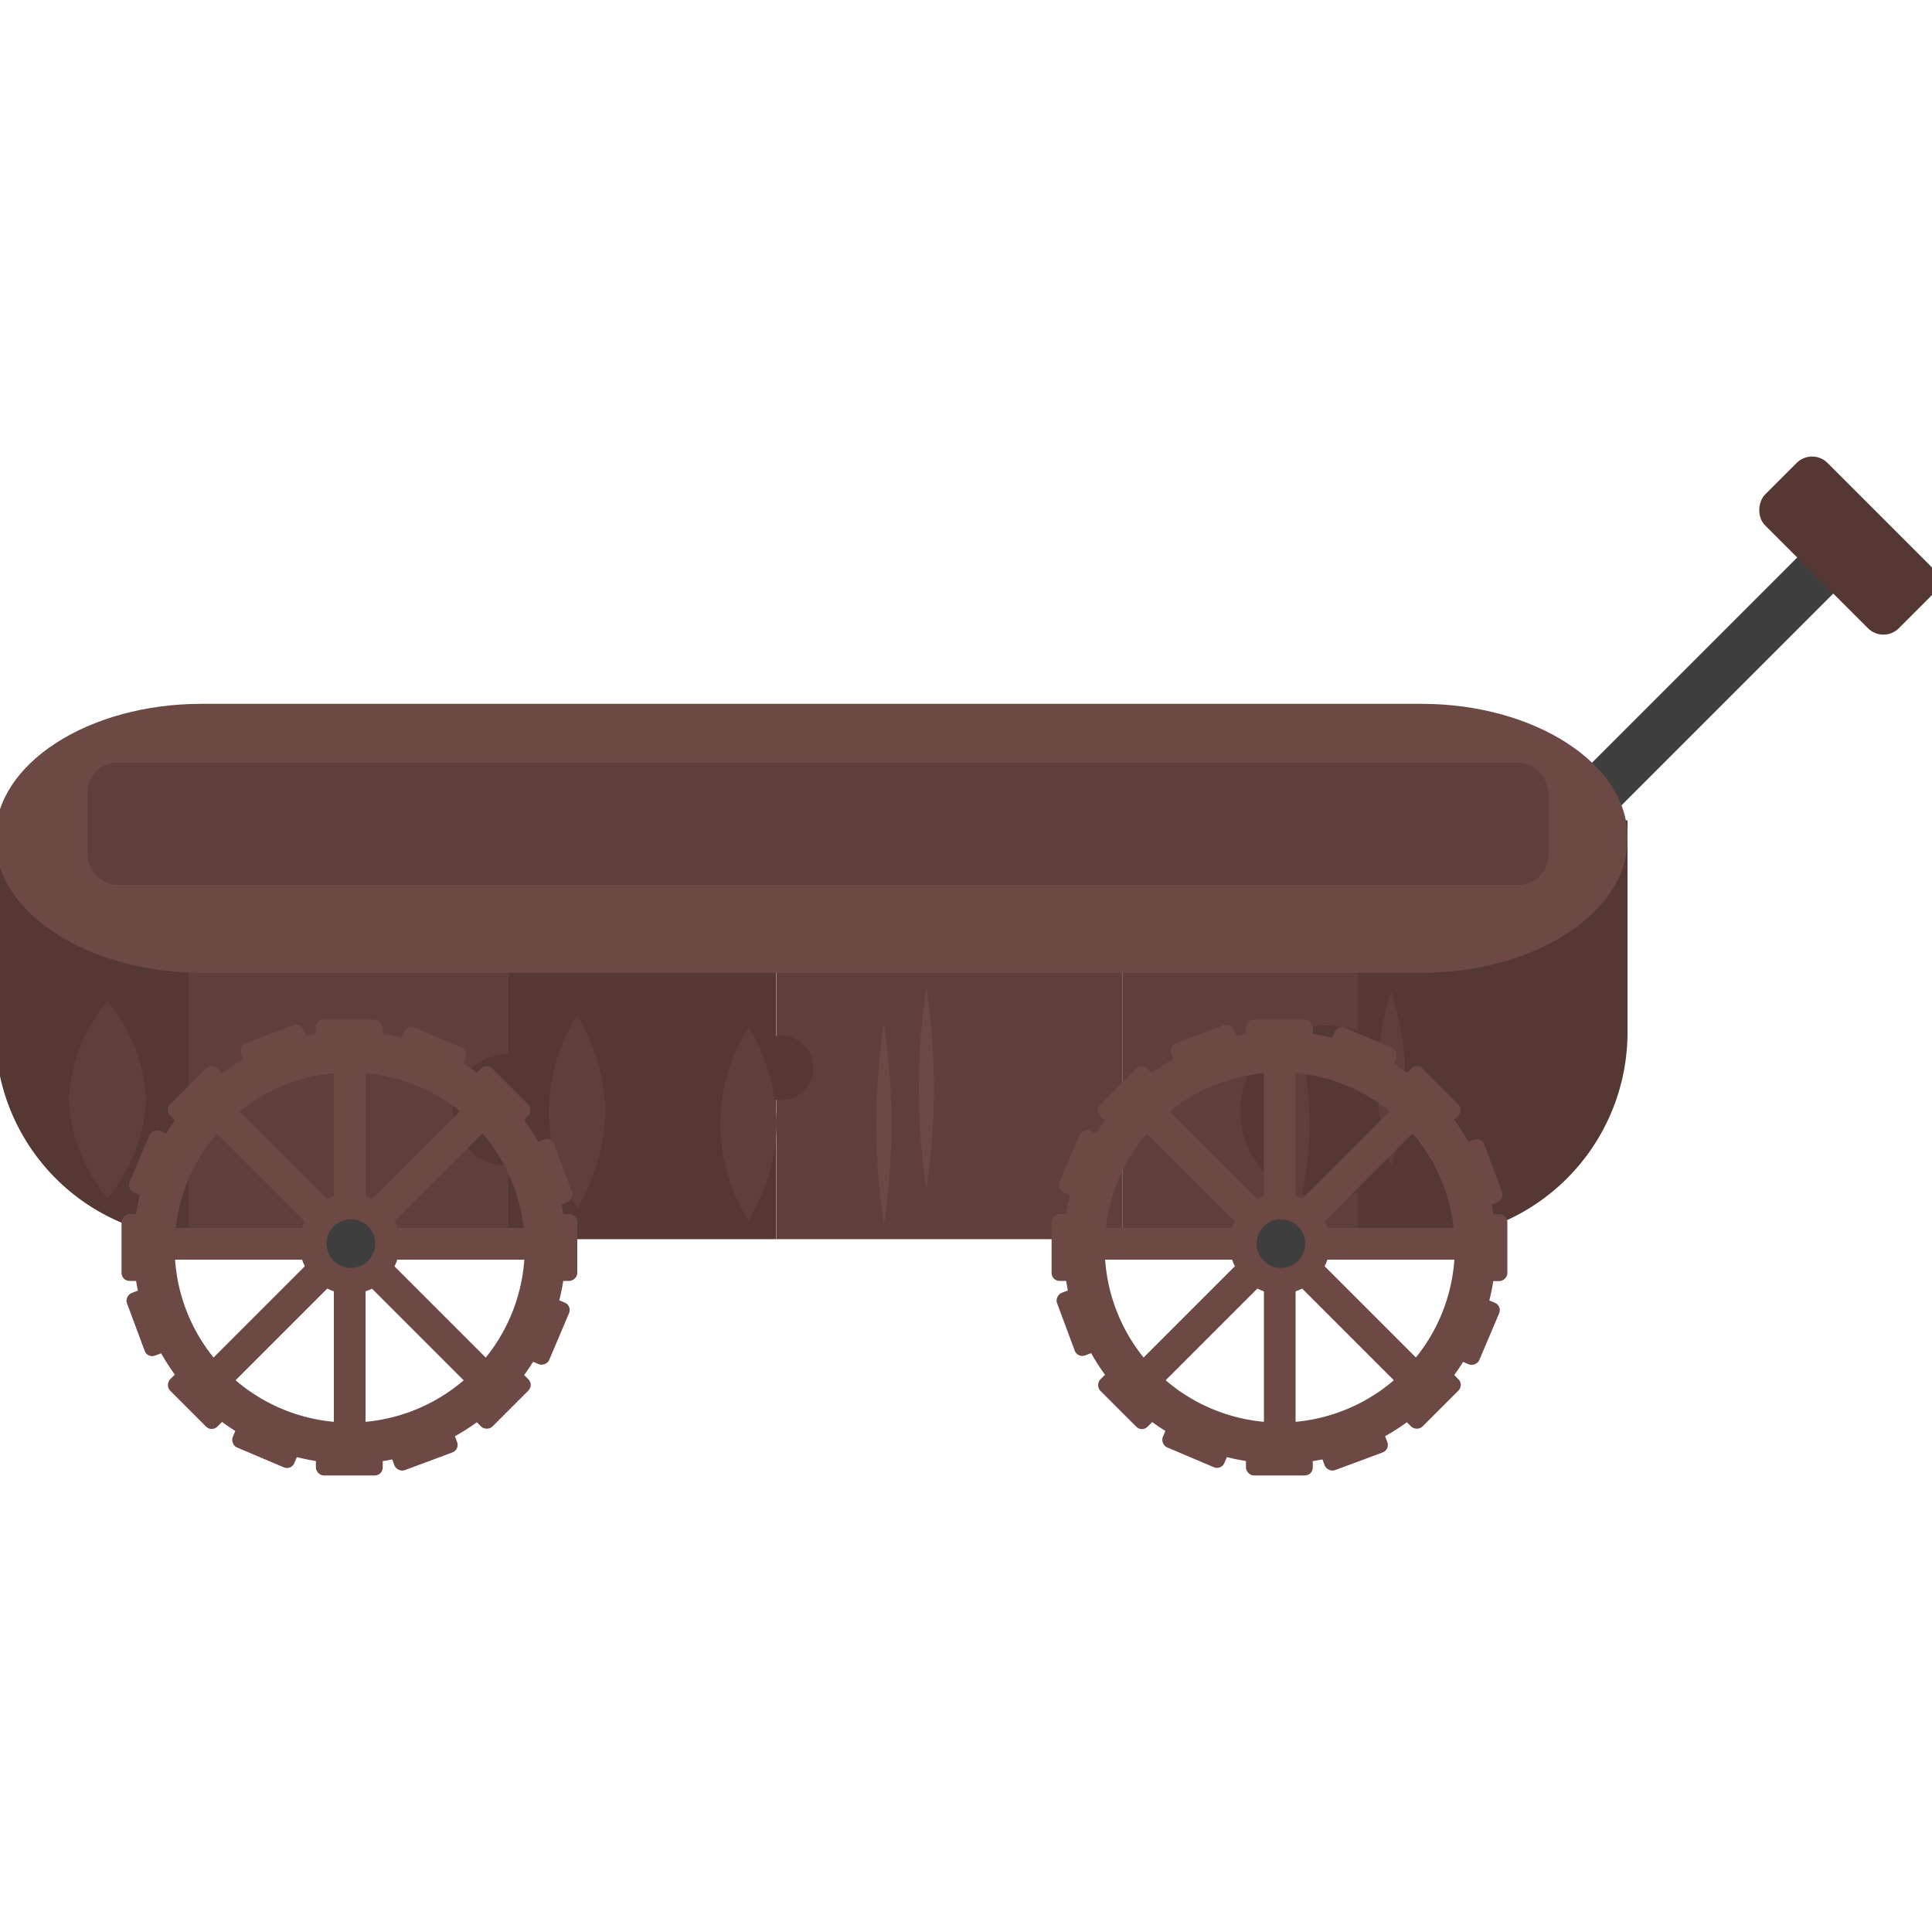 <svg id="Layer_1" data-name="Layer 1" xmlns="http://www.w3.org/2000/svg" viewBox="0 0 100 100"><defs><style>.cls-1{fill:#3e3e3f;}.cls-2{fill:#553734;}.cls-3{fill:#5f3f3b;}.cls-4{fill:#6d4945;}</style></defs><title>cart</title><rect class="cls-1" x="87.03" y="24.69" width="2.64" height="21.41" rx="0.65" ry="0.65" transform="translate(50.9 -52.1) rotate(45)"/><rect class="cls-2" x="90.74" y="25.95" width="9.79" height="4.57" rx="1.13" ry="1.13" transform="translate(47.98 -59.35) rotate(45)"/><path class="cls-2" d="M-.24,42.5v11a10.67,10.67,0,0,0,10,10.6V42.5Z"/><path class="cls-3" d="M9.76,42.5V64.07c.23,0,.44.07.67.07H26.32V42.5Z"/><rect class="cls-2" x="26.32" y="42.5" width="13.86" height="21.64"/><rect class="cls-3" x="40.19" y="42.5" width="17.92" height="21.64"/><rect class="cls-3" x="58.11" y="42.5" width="12.17" height="21.64"/><path class="cls-2" d="M70.28,42.5V64.13h3.29A10.7,10.7,0,0,0,84.24,53.46v-11Z"/><path class="cls-4" d="M84.24,43.34h0c0-3.8-4.8-6.91-10.67-6.91H10.43c-5.87,0-10.67,3.11-10.67,6.91H84.24Z"/><path class="cls-4" d="M-.24,43.34v.1c0,3.8,4.8,6.91,10.67,6.91H73.57c5.87,0,10.67-3.11,10.67-6.91v-.1Z"/><rect class="cls-3" x="4.52" y="39.47" width="75.63" height="6.34" rx="1.56" ry="1.56"/><circle class="cls-2" cx="26.32" cy="57.45" r="2.89" transform="translate(-32.91 35.44) rotate(-45)"/><circle class="cls-2" cx="68.66" cy="57.54" r="4.47" transform="translate(-20.57 65.41) rotate(-45)"/><circle class="cls-2" cx="40.42" cy="55.27" r="1.67" transform="translate(-27.24 44.77) rotate(-45)"/><path class="cls-3" d="M72.74,55.84a14.72,14.72,0,0,1-.73,4.5,14.28,14.28,0,0,1,0-9A14.72,14.72,0,0,1,72.74,55.84Z"/><path class="cls-3" d="M40.2,58.17a10.15,10.15,0,0,1-1.45,5,9.27,9.27,0,0,1,0-10A10.15,10.15,0,0,1,40.2,58.17Z"/><path class="cls-3" d="M31.33,57.54a10.15,10.15,0,0,1-1.45,5,9.27,9.27,0,0,1,0-10A10.15,10.15,0,0,1,31.33,57.54Z"/><path class="cls-4" d="M46.14,58.17a35.32,35.32,0,0,1-.39,5.21,35.09,35.09,0,0,1,0-10.41A35.32,35.32,0,0,1,46.14,58.17Z"/><path class="cls-4" d="M48.34,56.33a35.32,35.32,0,0,1-.39,5.21,35.09,35.09,0,0,1,0-10.41A35.32,35.32,0,0,1,48.34,56.33Z"/><path class="cls-3" d="M7.56,56.92a8.68,8.68,0,0,1-2,5.11,8.68,8.68,0,0,1-2-5.11,8.68,8.68,0,0,1,2-5.11A8.68,8.68,0,0,1,7.56,56.92Z"/><path class="cls-3" d="M67.79,58.17a16.9,16.9,0,0,1-.77,5,16.44,16.44,0,0,1,0-10A16.9,16.9,0,0,1,67.79,58.17Z"/><rect class="cls-4" x="17.28" y="54.73" width="1.64" height="19.29"/><rect class="cls-4" x="17.28" y="54.73" width="1.64" height="19.29" transform="translate(82.47 46.28) rotate(90)"/><rect class="cls-4" x="17.28" y="54.73" width="1.64" height="19.29" transform="translate(50.82 6.06) rotate(45)"/><rect class="cls-4" x="17.28" y="54.73" width="1.64" height="19.29" transform="translate(76.41 97.1) rotate(135)"/><path class="cls-4" d="M18.1,75.76A11.19,11.19,0,1,1,29.29,64.57,11.2,11.2,0,0,1,18.1,75.76Zm0-20.25a9.06,9.06,0,1,0,9.06,9.06A9.07,9.07,0,0,0,18.1,55.5Z"/><rect class="cls-4" x="16.35" y="52.78" width="3.46" height="1.66" rx="0.41" ry="0.41"/><rect class="cls-4" x="16.35" y="74.71" width="3.46" height="1.66" rx="0.41" ry="0.41"/><rect class="cls-4" x="27.31" y="63.74" width="3.46" height="1.66" rx="0.41" ry="0.41" transform="translate(93.62 35.53) rotate(90)"/><rect class="cls-4" x="5.38" y="63.74" width="3.46" height="1.66" rx="0.41" ry="0.41" transform="translate(71.69 57.46) rotate(90)"/><rect class="cls-4" x="24.1" y="55.99" width="3.46" height="1.66" rx="0.41" ry="0.41" transform="translate(47.74 -1.62) rotate(45)"/><rect class="cls-4" x="8.59" y="71.5" width="3.46" height="1.66" rx="0.41" ry="0.41" transform="translate(54.17 13.88) rotate(45)"/><rect class="cls-4" x="24.1" y="71.5" width="3.46" height="1.66" rx="0.41" ry="0.41" transform="translate(95.24 105.2) rotate(135)"/><rect class="cls-4" x="8.59" y="55.99" width="3.46" height="1.66" rx="0.41" ry="0.41" transform="translate(57.8 89.7) rotate(135)"/><rect class="cls-4" x="20.63" y="53.65" width="3.46" height="1.66" rx="0.41" ry="0.41" transform="translate(23.04 -4.41) rotate(22.98)"/><rect class="cls-4" x="12.07" y="73.84" width="3.46" height="1.66" rx="0.41" ry="0.41" transform="translate(30.25 0.54) rotate(22.98)"/><rect class="cls-4" x="26.44" y="68.02" width="3.46" height="1.66" rx="0.41" ry="0.41" transform="translate(102.56 69.8) rotate(112.98)"/><rect class="cls-4" x="6.25" y="59.46" width="3.46" height="1.66" rx="0.41" ry="0.41" transform="translate(66.61 76.48) rotate(112.98)"/><rect class="cls-4" x="26.63" y="59.92" width="3.46" height="1.66" rx="0.41" ry="0.41" transform="translate(75.42 13) rotate(69.6)"/><rect class="cls-4" x="6.07" y="67.56" width="3.46" height="1.66" rx="0.41" ry="0.41" transform="translate(69.19 37.25) rotate(69.6)"/><rect class="cls-4" x="20.17" y="74.02" width="3.46" height="1.66" rx="0.41" ry="0.41" transform="translate(68.51 137.38) rotate(159.6)"/><rect class="cls-4" x="12.53" y="53.46" width="3.46" height="1.66" rx="0.41" ry="0.41" transform="translate(46.54 100.22) rotate(159.6)"/><circle class="cls-4" cx="18.1" cy="64.37" r="2.6"/><circle class="cls-1" cx="18.16" cy="64.37" r="1.26"/><rect class="cls-4" x="65.42" y="54.73" width="1.64" height="19.29"/><rect class="cls-4" x="65.42" y="54.73" width="1.64" height="19.29" transform="translate(130.61 -1.86) rotate(90)"/><rect class="cls-4" x="65.42" y="54.73" width="1.64" height="19.29" transform="translate(64.92 -27.98) rotate(45)"/><rect class="cls-4" x="65.42" y="54.73" width="1.64" height="19.29" transform="translate(158.59 63.05) rotate(135)"/><path class="cls-4" d="M66.24,75.76A11.19,11.19,0,1,1,77.43,64.57,11.2,11.2,0,0,1,66.24,75.76Zm0-20.25a9.06,9.06,0,1,0,9.06,9.06A9.07,9.07,0,0,0,66.24,55.5Z"/><rect class="cls-4" x="64.49" y="52.78" width="3.46" height="1.66" rx="0.41" ry="0.41"/><rect class="cls-4" x="64.49" y="74.71" width="3.46" height="1.66" rx="0.41" ry="0.41"/><rect class="cls-4" x="75.46" y="63.74" width="3.46" height="1.66" rx="0.41" ry="0.41" transform="translate(141.76 -12.61) rotate(90)"/><rect class="cls-4" x="53.52" y="63.74" width="3.46" height="1.66" rx="0.41" ry="0.41" transform="translate(119.83 9.32) rotate(90)"/><rect class="cls-4" x="72.24" y="55.99" width="3.46" height="1.66" rx="0.41" ry="0.41" transform="translate(61.84 -35.66) rotate(45)"/><rect class="cls-4" x="56.74" y="71.5" width="3.46" height="1.66" rx="0.41" ry="0.41" transform="translate(68.27 -20.16) rotate(45)"/><rect class="cls-4" x="72.24" y="71.5" width="3.46" height="1.66" rx="0.41" ry="0.41" transform="translate(177.42 71.16) rotate(135)"/><rect class="cls-4" x="56.74" y="55.99" width="3.46" height="1.66" rx="0.41" ry="0.41" transform="translate(139.98 55.66) rotate(135)"/><rect class="cls-4" x="68.77" y="53.65" width="3.46" height="1.66" rx="0.41" ry="0.41" transform="translate(26.87 -23.2) rotate(22.98)"/><rect class="cls-4" x="60.21" y="73.84" width="3.46" height="1.66" rx="0.41" ry="0.41" transform="translate(34.07 -18.26) rotate(22.98)"/><rect class="cls-4" x="74.59" y="68.02" width="3.46" height="1.66" rx="0.41" ry="0.41" transform="translate(169.5 25.48) rotate(112.98)"/><rect class="cls-4" x="54.39" y="59.46" width="3.46" height="1.66" rx="0.41" ry="0.41" transform="translate(133.54 32.16) rotate(112.98)"/><rect class="cls-4" x="74.77" y="59.92" width="3.46" height="1.66" rx="0.41" ry="0.41" transform="translate(106.78 -32.12) rotate(69.6)"/><rect class="cls-4" x="54.21" y="67.56" width="3.46" height="1.66" rx="0.41" ry="0.41" transform="translate(100.55 -7.88) rotate(69.6)"/><rect class="cls-4" x="68.31" y="74.02" width="3.46" height="1.66" rx="0.41" ry="0.41" transform="translate(161.78 120.6) rotate(159.6)"/><rect class="cls-4" x="60.67" y="53.46" width="3.46" height="1.66" rx="0.41" ry="0.41" transform="translate(139.81 83.44) rotate(159.6)"/><circle class="cls-4" cx="66.24" cy="64.37" r="2.6"/><circle class="cls-1" cx="66.3" cy="64.37" r="1.26"/></svg>